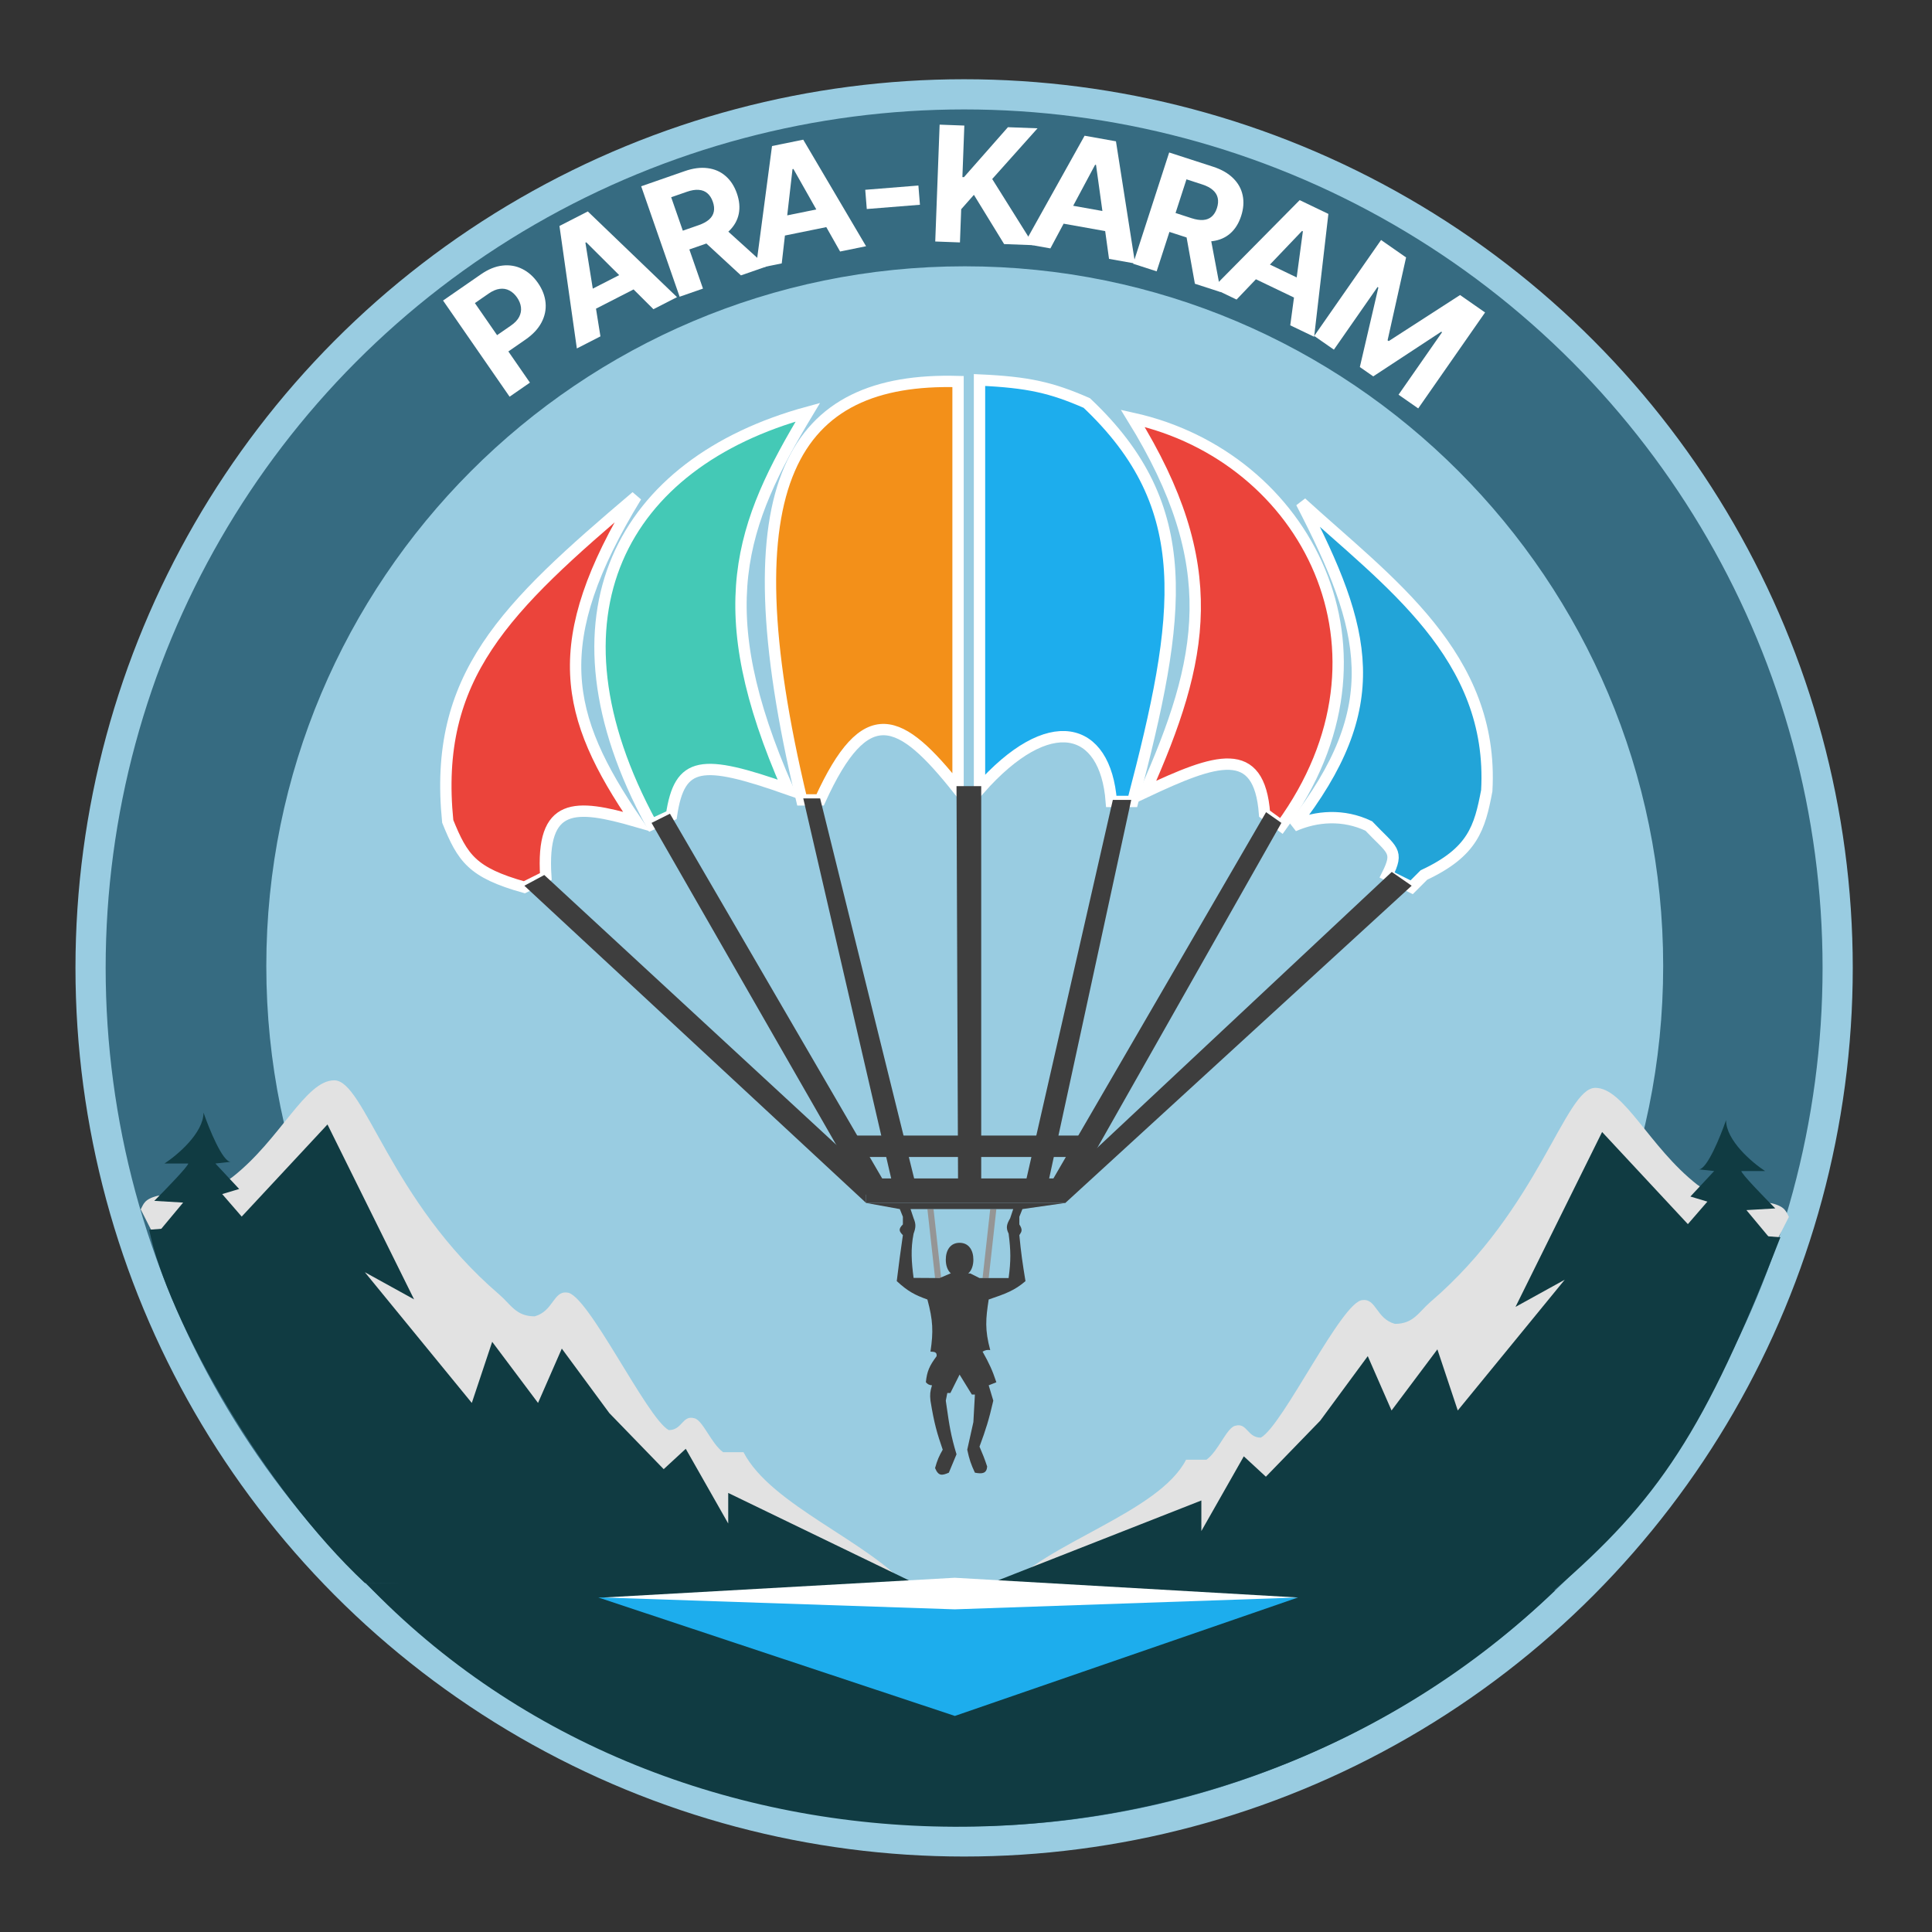 <svg width="769" height="769" viewBox="0 0 769 769" fill="none" xmlns="http://www.w3.org/2000/svg">
<rect x="0" y="0" width="769" height="769" fill="#333333" stroke="none"/>
<circle cx="383.749" cy="385.251" r="347.702" fill="#366B81" stroke="#99CCE1" stroke-width="12.016"/>
<path d="M657.194 384.5C657.194 535.665 534.873 658.194 384 658.194C233.127 658.194 110.806 535.665 110.806 384.5C110.806 233.335 233.127 110.806 384 110.806C534.873 110.806 657.194 233.335 657.194 384.5Z" fill="#99CCE1" stroke="#99CCE1" stroke-width="9.613"/>
<path d="M472.097 581.017C461.181 602.197 415.894 614.167 400 633.06H580.914C651.635 589.225 676.845 554.116 712.034 484.367C710.861 482.272 710.683 480.312 705.276 478.96C689.73 476.932 683.11 477.074 675.537 471.525C656.377 456.507 646.474 433 634.984 433C622.93 433 612.756 481.019 569.424 518.161C564.693 522.216 562.665 526.947 555.231 526.947C547.796 524.92 547.796 516.809 542.389 517.485C534.278 517.485 510.623 567.5 501.836 572.231C496.429 572.231 496.429 566.148 491.698 567.5C488.319 568.176 484.939 577.638 480.208 581.017H472.097Z" fill="#E2E2E2"/>
<path d="M478.18 597.239L387 633.06H618.5C660 597.239 678.5 570 708.655 492.477L674.185 489.774L637.688 450.573L603.218 520.188L622.818 509.374L580.238 561.417L572.128 537.085L553.879 561.417L544.416 539.789L525.492 565.472L503.864 587.776L495.077 579.666L478.18 609.404V597.239Z" fill="#103B42"/>
<path d="M705.276 493.829L703.248 495.857L672.833 493.829L675.537 491.126L670.806 488.422L679.592 478.284L672.833 476.256L682.296 466.118L676.213 465.442C679.457 465.442 684.774 452.375 687.027 445.842C687.027 453.952 697.39 462.739 702.572 466.118H693.11C693.11 467.2 702.122 476.482 706.627 480.987L695.137 481.663L705.276 493.829Z" fill="#103B42"/>
<path d="M295.937 578.017C306.853 599.197 346.106 613.607 362 632.5L187.12 630.06C116.4 586.225 91.19 551.116 56 481.367C57.173 479.272 57.352 477.312 62.759 475.96C78.304 473.932 84.924 474.074 92.498 468.525C111.658 453.507 121.56 430 133.05 430C145.104 430 155.278 478.019 198.61 515.161C203.342 519.216 205.369 523.947 212.804 523.947C220.239 521.92 220.239 513.809 225.646 514.485C233.756 514.485 257.412 564.5 266.198 569.231C271.605 569.231 271.605 563.148 276.337 564.5C279.716 565.176 283.095 574.638 287.826 578.017H295.937Z" fill="#E2E2E2"/>
<path d="M289.854 594.239L371 633.5L145.216 630.06C105 592.5 66.5 524.5 59.379 489.477L93.849 486.774L130.346 447.573L164.816 517.188L145.216 506.374L187.796 558.417L195.907 534.085L214.155 558.417L223.618 536.789L242.542 562.472L264.17 584.776L272.957 576.666L289.854 606.404V594.239Z" fill="#103B42"/>
<path d="M62.758 490.829L64.786 492.857L95.201 490.829L92.497 488.126L97.228 485.422L88.442 475.284L95.201 473.256L85.738 463.118L91.821 462.442C88.577 462.442 83.26 449.375 81.007 442.842C81.007 450.952 70.644 459.739 65.462 463.118H74.924C74.924 464.2 65.913 473.482 61.407 477.987L72.897 478.663L62.758 490.829Z" fill="#103B42"/>
<path d="M145.5 630C268.5 758.929 488.5 759 619 633L145.5 630Z" fill="#103B42"/>
<path d="M516.638 635.857H238.16L380.067 683L516.638 635.857Z" fill="#1DADED"/>
<path d="M380 628L240.228 635.857L380 640.571L516.571 635.857L380 628Z" fill="white"/>
<path d="M566.769 348.281L561.889 353.16L552.129 348.281C557.009 338.521 554.188 338.637 544.81 328.761C534.77 323.986 524.022 324.736 514.921 328.761C552.061 281.127 544.291 250.977 517.971 200.055C552.355 231.464 594.828 261.053 591.778 314.732C588.967 329.553 586.288 339.131 566.769 348.281Z" fill="#22A4D8" stroke="white" stroke-width="4.513"/>
<path d="M450.873 166.506C519.801 181.756 560.669 259.223 510.041 328.761L503.331 323.881C501.215 296.106 484.253 301.931 455.753 315.342C479.368 262.26 487.047 225.158 450.873 166.506Z" fill="#EB443B" stroke="white" stroke-width="4.513"/>
<path d="M432.573 160.407C476.477 201.84 470.504 244.273 450.873 319.002H442.333C440.005 288.683 417.644 282.682 389.875 314.122V151.257C409.362 152.139 418.561 154.286 432.573 160.407Z" fill="#1DADED" stroke="white" stroke-width="4.513"/>
<path d="M381.335 151.867V314.122C358.316 285.15 344.669 278.423 326.437 318.392H319.117C288.609 190.947 316.029 150.045 381.335 151.867Z" fill="#F39019" stroke="white" stroke-width="4.513"/>
<path d="M321.557 164.066C294.627 208.76 281.908 242.144 313.627 314.122C279.178 301.99 270.508 302.841 267.268 324.491L259.339 328.151C214.038 244.882 247.679 184.24 321.557 164.066Z" fill="#44C9B6" stroke="white" stroke-width="4.513"/>
<path d="M253.239 197.615C217.741 255.809 224.57 284.843 253.239 326.931C228.825 319.881 215.313 319.095 217.25 348.891L208.711 353.16C187.914 347.335 184.143 341.566 178.212 326.931C172.376 269.14 201.01 241.94 253.239 197.615Z" fill="#EB443B" stroke="white" stroke-width="4.513"/>
<path d="M208.71 352.551L216.64 348.281L344.736 466.617L344.736 478.817L208.71 352.551Z" fill="#3E3E3E"/>
<path d="M259.339 327.541L266.659 323.881L352.322 471.1L344.335 475.711L259.339 327.541Z" fill="#3E3E3E"/>
<path d="M319.727 317.782L326.437 317.782L364.255 470.665L355.088 470.665L319.727 317.782Z" fill="#3E3E3E"/>
<path d="M380.725 312.902H390.557V470.337H381.335L380.725 312.902Z" fill="#3E3E3E"/>
<path d="M442.943 318.392L450.263 318.392L417.17 471.031L408.174 470.887L442.943 318.392Z" fill="#3E3E3E"/>
<path d="M503.941 323.271L510.041 327.541L426.468 475.063L418.527 470.373L503.941 323.271Z" fill="#3E3E3E"/>
<path d="M553.959 347.061L561.889 352.551L424.033 478.817L419.154 473.327L553.959 347.061Z" fill="#3E3E3E"/>
<rect x="344.736" y="469.057" width="79.297" height="9.76" fill="#3E3E3E"/>
<path d="M372.185 508.706L369.135 481.256H371.575L374.625 508.706H372.185Z" fill="#959595"/>
<path d="M393.534 508.706L396.584 481.256H394.144L391.095 508.706H393.534Z" fill="#959595"/>
<path d="M341.076 451.977H430.133L428.169 460.517H343.041L341.076 451.977Z" fill="#3E3E3E"/>
<path fill-rule="evenodd" clip-rule="evenodd" d="M359.376 487.356V484.306L358.156 481.256L344.736 478.817H424.033L406.954 481.256L405.734 484.306V487.356C407.129 489.516 406.65 490.241 405.862 491.432L405.862 491.432C405.82 491.495 405.777 491.56 405.734 491.626C406.399 498.618 406.976 502.648 408.174 509.926C403.765 513.738 400.113 514.99 393.679 517.196L393.534 517.245C392.342 524.934 391.947 529.278 394.144 537.375C392.917 537.216 392.25 537.361 391.095 537.985C393.793 542.783 395.013 545.457 396.584 550.184L393.534 551.404L395.364 557.504C393.67 564.916 392.438 568.906 389.875 575.803C391.195 578.873 391.889 580.604 392.924 583.733C392.736 586.45 391.008 586.766 388.045 586.173C386.497 582.87 385.809 580.881 384.995 577.023L387.435 566.044L388.045 555.064H386.825L381.945 547.134L378.285 554.454H377.065L376.455 557.504C376.6 558.492 376.735 559.428 376.865 560.324L376.865 560.325C377.828 567.002 378.478 571.505 380.725 578.853L377.675 586.173C374.969 587.331 373.557 587.632 372.185 584.343C373.062 581.179 373.754 579.6 375.235 577.023C373.034 570.619 371.856 566.801 370.355 557.504C370.096 555.11 370.213 553.781 370.965 551.404C369.827 551.299 369.299 551.019 368.525 550.184C368.951 545.873 369.953 543.616 372.795 539.815C372.955 538.339 372.274 538.039 370.355 537.985C371.544 530.077 371.386 525.549 369.135 517.245C364.236 515.478 361.533 514.144 356.936 509.926C357.858 502.472 358.389 498.434 359.376 491.626C357.926 490.147 357.451 489.274 359.376 487.356ZM363.645 484.916L362.426 481.256H403.294L402.074 484.916C400.704 487.298 400.277 488.634 401.464 491.016C402.352 497.924 402.386 501.798 401.464 508.706H389.875L386.215 506.876H385.396C386.766 505.661 387.435 503.655 387.435 501.386C387.435 497.68 385.651 494.676 381.945 494.676C378.239 494.676 376.455 497.68 376.455 501.386C376.455 503.655 377.124 505.661 378.494 506.876H378.285L374.015 508.706L363.637 508.64C362.836 502.451 362.401 497.199 363.645 491.016C364.52 488.634 364.655 487.299 363.645 484.916Z" fill="#3E3E3E"/>
<path d="M202.837 157.898L176.352 119.622L191.453 109.173C194.356 107.164 197.213 106.007 200.023 105.702C202.825 105.385 205.439 105.833 207.864 107.048C210.293 108.242 212.387 110.11 214.146 112.651C215.904 115.193 216.908 117.815 217.156 120.517C217.405 123.22 216.864 125.833 215.533 128.357C214.215 130.872 212.086 133.147 209.145 135.181L199.52 141.841L195.033 135.356L203.349 129.601C204.907 128.524 206.005 127.368 206.643 126.134C207.286 124.879 207.524 123.599 207.359 122.295C207.197 120.969 206.681 119.677 205.81 118.419C204.931 117.148 203.908 116.216 202.742 115.622C201.58 115.008 200.307 114.792 198.923 114.976C197.531 115.147 196.049 115.776 194.479 116.862L189.022 120.639L210.929 152.298L202.837 157.898Z" fill="white"/>
<path d="M238.993 133.887L229.607 138.696L222.683 89.944L233.97 84.161L269.474 118.269L260.089 123.078L233.338 96.436L233.015 96.602L238.993 133.887ZM230.063 117.905L252.232 106.546L255.735 113.383L233.566 124.741L230.063 117.905Z" fill="white"/>
<path d="M270.512 118.105L255.213 74.146L272.556 68.11C275.876 66.955 278.916 66.562 281.676 66.933C284.446 67.285 286.822 68.327 288.805 70.06C290.796 71.773 292.298 74.082 293.309 76.987C294.325 79.906 294.569 82.637 294.042 85.178C293.51 87.706 292.243 89.943 290.242 91.891C288.255 93.834 285.573 95.393 282.196 96.568L270.583 100.61L267.984 93.14L278.094 89.622C279.868 89.004 281.257 88.248 282.261 87.353C283.265 86.458 283.884 85.425 284.118 84.252C284.366 83.075 284.239 81.764 283.736 80.319C283.228 78.859 282.506 77.73 281.571 76.933C280.65 76.13 279.506 75.678 278.139 75.576C276.781 75.455 275.208 75.706 273.419 76.329L267.152 78.51L279.806 114.871L270.512 118.105ZM287.289 89.838L305.177 106.041L294.917 109.612L277.265 93.327L287.289 89.838Z" fill="white"/>
<path d="M311.159 104.839L300.825 106.942L307.287 58.127L319.714 55.597L344.721 98.007L334.387 100.111L315.8 67.249L315.444 67.321L311.159 104.839ZM306.864 87.042L331.272 82.074L332.805 89.602L308.396 94.57L306.864 87.042Z" fill="white"/>
<path d="M365.552 73.844L366.167 81.501L345.008 83.199L344.393 75.542L365.552 73.844Z" fill="white"/>
<path d="M372.258 96.124L374.002 49.612L383.836 49.98L383.067 70.489L383.681 70.512L401.188 50.631L412.975 51.073L394.933 71.252L411.435 97.593L399.671 97.152L387.647 77.552L382.588 83.275L382.092 96.493L372.258 96.124Z" fill="white"/>
<path d="M418.091 98.873L407.709 97.021L431.703 54.021L444.188 56.248L451.808 104.889L441.427 103.036L436.256 65.638L435.898 65.574L418.091 98.873ZM420.655 80.746L445.177 85.121L443.828 92.683L419.306 88.308L420.655 80.746Z" fill="white"/>
<path d="M451.023 104.971L465.372 60.693L482.841 66.353C486.185 67.437 488.845 68.96 490.821 70.922C492.817 72.875 494.081 75.14 494.616 77.719C495.169 80.287 494.972 83.034 494.023 85.96C493.071 88.9 491.617 91.225 489.662 92.932C487.711 94.626 485.351 95.644 482.579 95.989C479.822 96.338 476.743 95.961 473.341 94.859L461.645 91.068L464.083 83.544L474.266 86.844C476.053 87.424 477.617 87.66 478.958 87.552C480.299 87.445 481.416 86.995 482.31 86.202C483.219 85.413 483.909 84.291 484.381 82.835C484.857 81.365 484.963 80.03 484.699 78.829C484.45 77.634 483.811 76.582 482.783 75.676C481.774 74.76 480.368 74.01 478.567 73.426L472.253 71.38L460.385 108.005L451.023 104.971ZM481.465 92.57L485.94 116.286L475.606 112.937L471.368 89.298L481.465 92.57Z" fill="white"/>
<path d="M492.193 119.233L482.685 114.671L517.309 79.659L528.742 85.145L523.072 134.051L513.564 129.489L518.588 92.07L518.26 91.912L492.193 119.233ZM499.514 102.453L521.971 113.23L518.648 120.156L496.19 109.379L499.514 102.453Z" fill="white"/>
<path d="M549.709 95.529L559.667 102.467L552.307 135.454L552.754 135.766L581.149 117.434L591.107 124.372L564.498 162.562L556.666 157.105L573.985 132.248L573.668 132.028L546.596 149.812L541.263 146.096L548.634 114.447L548.317 114.226L530.933 139.176L523.101 133.719L549.709 95.529Z" fill="white"/>
</svg>
